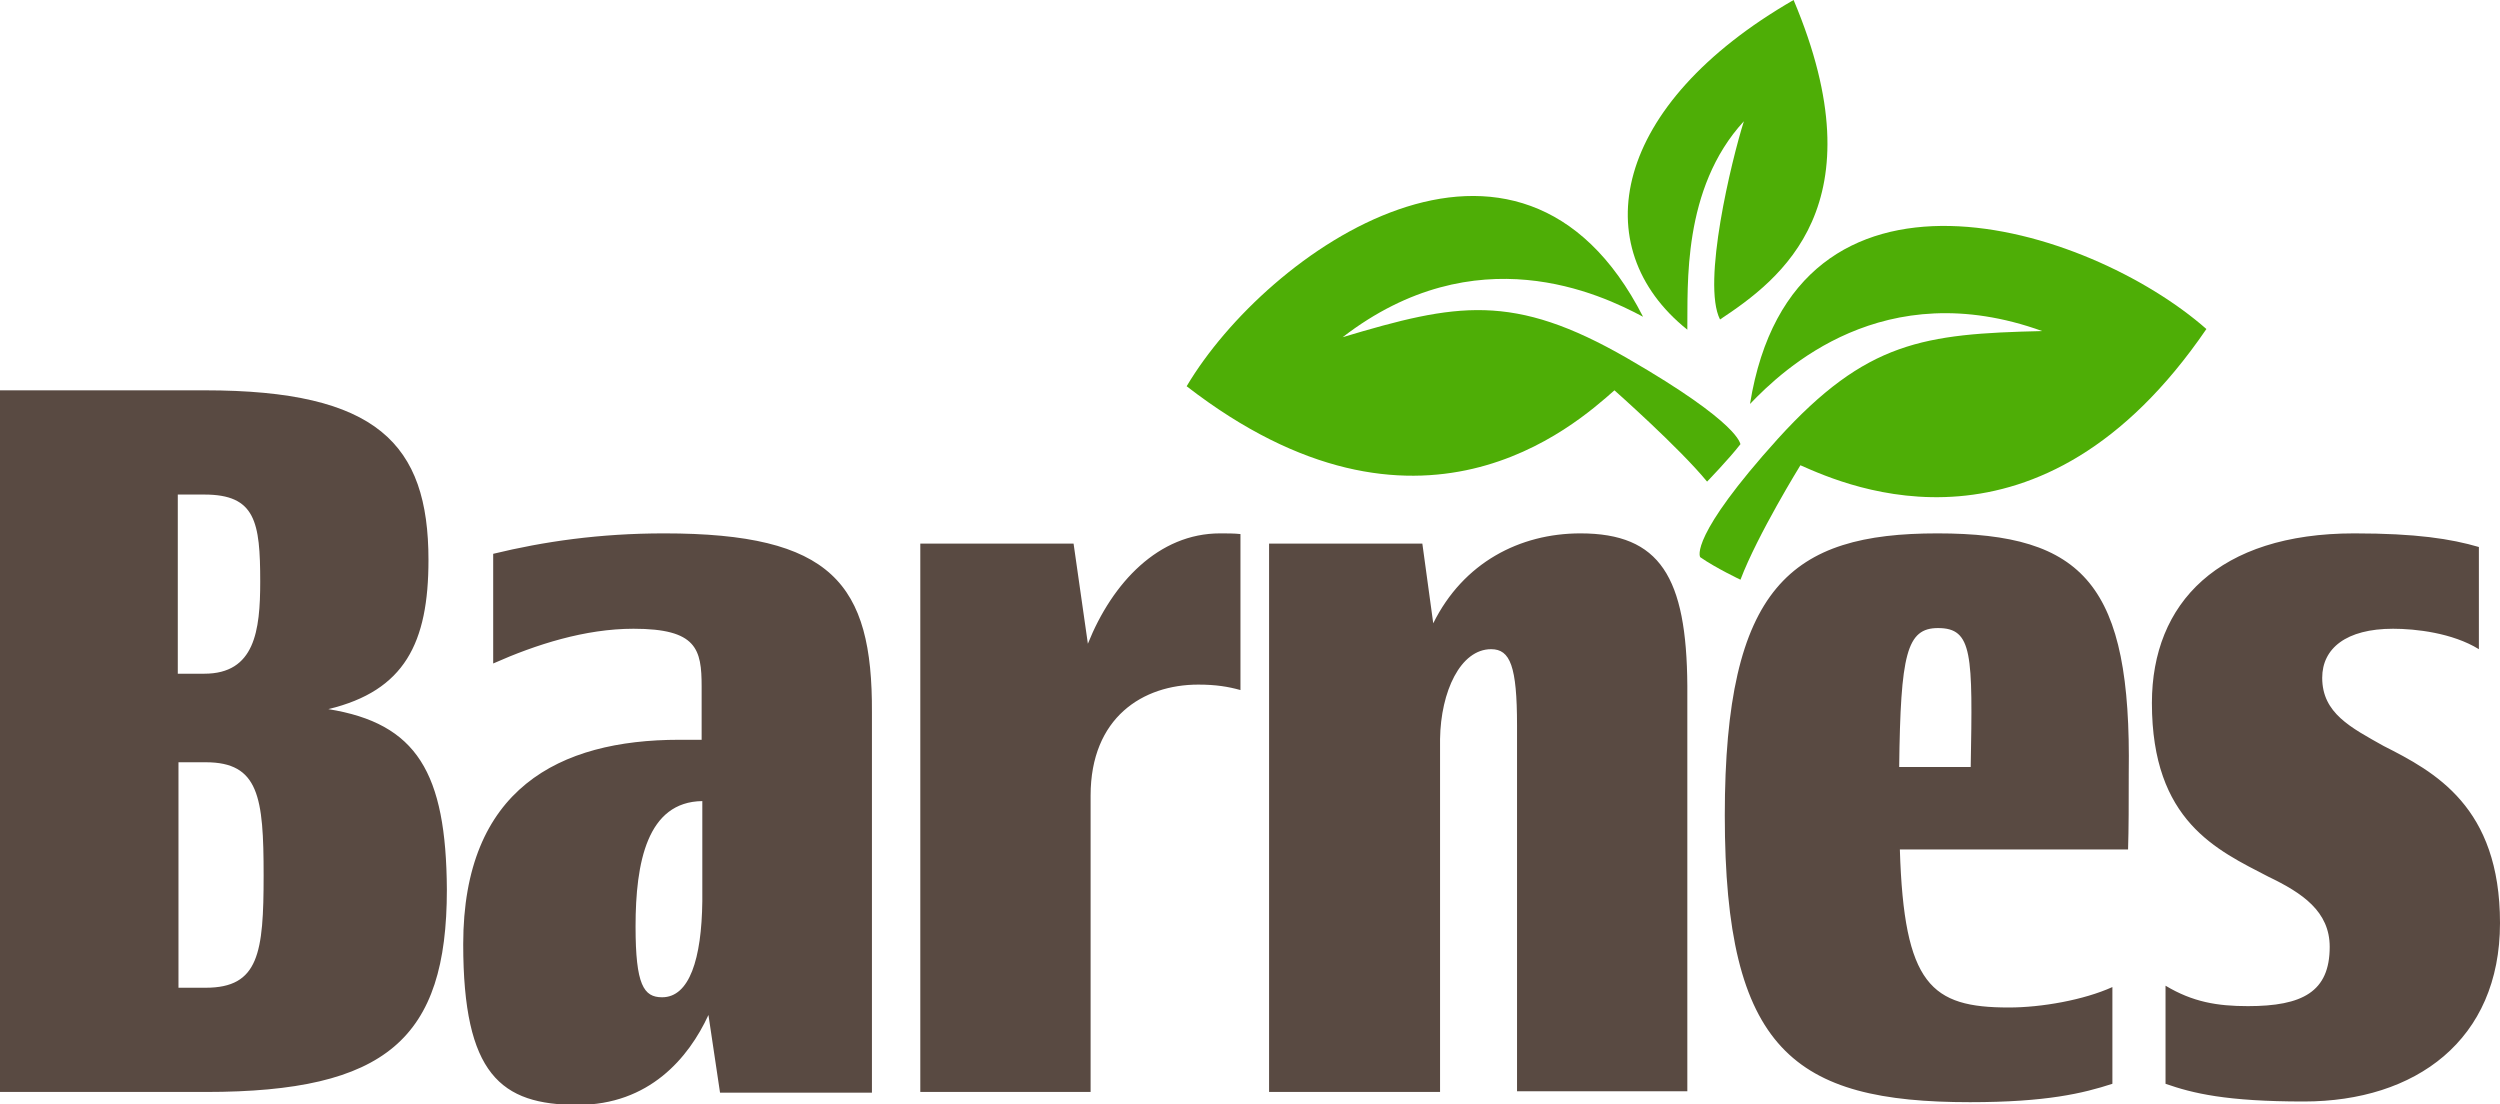 <?xml version="1.0" encoding="utf-8"?>
<!-- Generator: Adobe Illustrator 25.0.1, SVG Export Plug-In . SVG Version: 6.00 Build 0)  -->
<svg version="1.1" xmlns="http://www.w3.org/2000/svg" xmlns:xlink="http://www.w3.org/1999/xlink" x="0px" y="0px"
	 viewBox="0 0 367 162.1" style="enable-background:new 0 0 367 162.1;" xml:space="preserve">
<style type="text/css">
	.st0{fill:#594A42;}
	.st1{fill:#4EAE06;}
</style>
<g id="Typography">
	<g>
		<path class="st0" d="M338.2,161.7c16.4,0,28.8-9,28.8-26.2c0-17.1-9.6-22.2-17.1-26c-4.8-2.7-9-4.8-9-10c0-4.3,3.5-7.2,10.4-7.2
			c3.3,0,8.7,0.6,12.6,3v-15c-4.1-1.2-9.2-2-18.3-2c-19.9,0-29.7,10.2-29.7,24.9c0,17.4,9.6,21.6,17.1,25.5c5,2.4,9,5.1,9,10.3
			c0,6.6-4,8.7-12,8.7c-4.5,0-8.1-0.6-12.1-3v14.4C321.9,160.5,326.8,161.7,338.2,161.7 M284.5,92.2c5.1,0,5.1,3.8,4.8,20.4h-10.5
			C279,96,279.9,92.2,284.5,92.2 M284.4,78.3c-21.4,0-31.2,7.7-31.2,41.4c0,34.5,10.2,42.1,36,42.1c11.2,0,16.6-1.3,20.9-2.7v-14.2
			c-4.2,1.9-10.4,3-15.2,3c-11.4,0-15.4-3.3-16-23.2h33.5c0.1-3,0.1-6.9,0.1-11.2C312.9,85.9,306,78.3,284.4,78.3 M232,78.3
			c-8.9,0-17.2,4.3-21.6,13.2l-1.6-11.7h-22.5v80.5h25.1v-51.8c0.1-7,3-13.2,7.5-13.2c2.8,0,3.8,2.5,3.8,11.2v53.7h25v-59.5
			C247.6,84.7,243.7,78.3,232,78.3 M179.1,78.3c-9,0-15.8,7.2-19.4,16.2l-2.1-14.7h-22.5v80.5h25v-43.5c0-11.5,7.7-16.3,15.8-16.3
			c2.6,0,4.4,0.3,6.2,0.8V78.4C181.2,78.3,180.1,78.3,179.1,78.3 M97.2,146.4c-2.7,0-3.9-1.8-3.9-10.4c0-9.4,1.7-18.3,9.8-18.4v14.7
			C103,140.8,101.2,146.4,97.2,146.4 M97.5,78.3c-9.5,0-17.7,1.2-25.1,3v16.1c6.3-2.8,13.5-5.1,20.6-5.1c9.3,0,10,3,10,8.5v7.8h-3.3
			c-17.6,0-31.7,7.2-31.7,30c0,19.1,5.5,23.6,16.8,23.6c10.5,0,16.3-6.9,19.2-13.2l1.7,11.4h22.3v-55.8
			C128.1,85.6,122.1,78.3,97.5,78.3 M30.2,145h-4v-33.1h4c7.8,0,8.5,5.1,8.5,16.6C38.7,139.9,38,145,30.2,145 M30,72.6
			c7.5,0,8.2,4,8.2,12.8c0,7.2-0.8,13.5-8.2,13.5h-3.9V72.6H30z M48.2,104.1c11.2-2.7,14.7-9.7,14.7-21.9c0-17.1-7.6-24.9-32.8-24.9
			H0v103h30.2c26.5,0,35.4-7.8,35.4-29.7C65.5,113.4,61.2,106.2,48.2,104.1"/>
	</g>
</g>
<g id="Symbol">
	<path class="st1" d="M264.3,68.3c7,3.1,35.2,15.7,59.6-20c-17.4-15.3-60.6-28.7-67,11c4.9-5.1,19.6-19.1,42.9-10.7
		c-17.4,0.4-25.8,1.5-38.8,15.8c-13,14.4-11.5,17.3-11.4,17.4c2.3,1.6,5.9,3.3,5.9,3.3C258,78.5,264.3,68.3,264.3,68.3z"/>
	<path class="st1" d="M237,57.3c-5.8,5.1-28.7,25.8-62.8-0.6C186,36.8,223,10.8,241.2,46.5c-6.2-3.3-24.5-12.1-44.1,3
		c16.7-5,25-6.6,41.8,3.1s16.5,12.6,16.6,12.6c-1.7,2.2-4.9,5.5-4.9,5.5C246.5,65.7,237,57.3,237,57.3z"/>
	<path class="st1" d="M252.5,46.9C261.4,41,276,30.1,263.3,0c-26.7,15.4-30.7,36.3-15.6,48.4c0.1-6.4-0.8-20.7,8.3-30.6
		C254.2,23.5,249.8,41.6,252.5,46.9z"/>
</g>
</svg>
